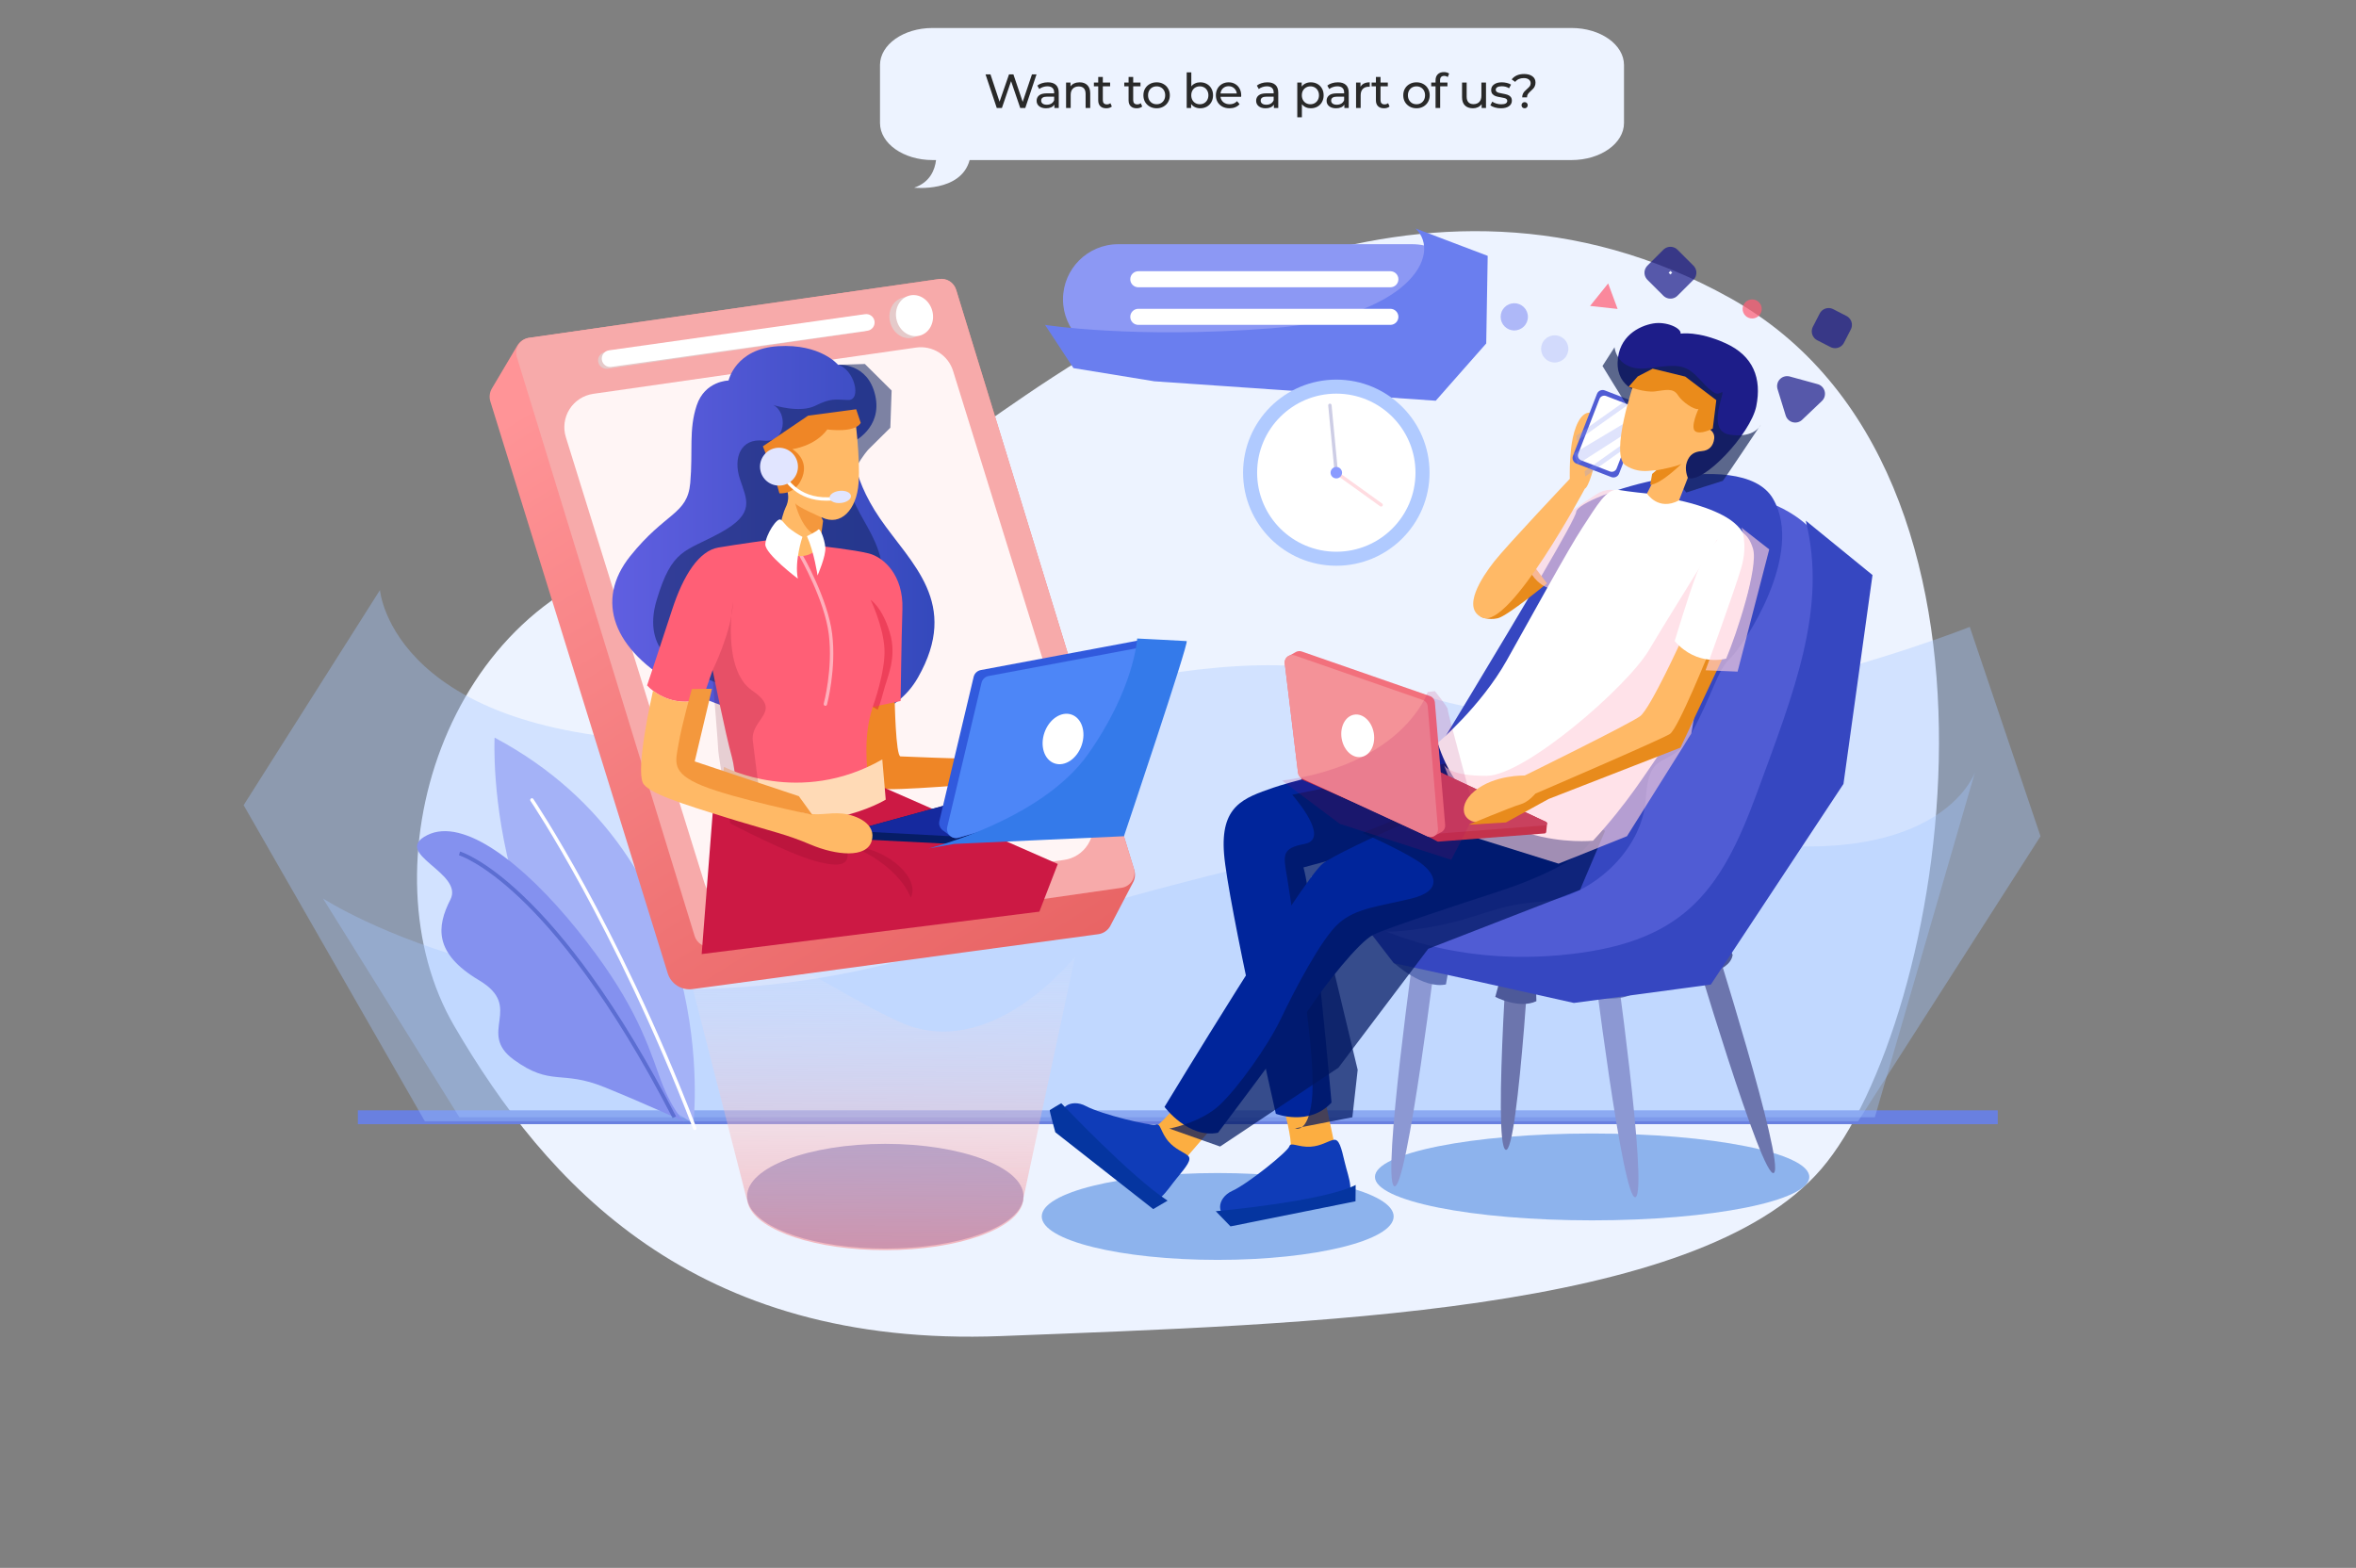 <svg width="589" height="392" viewBox="0 0 589 392" fill="none" xmlns="http://www.w3.org/2000/svg">
<rect x="0" y="0" width="589" height="392" fill="#808080" stroke="none"/>
<path d="M250.49 102.885C278.623 83.41 354.923 31.192 432.602 74.559C510.28 117.927 486.401 256.073 455.33 292.261C424.259 328.449 327.557 331.034 250.325 334.049C173.093 337.065 136.426 295.707 113.549 256.504C90.671 217.3 110.958 149.532 164.038 138.828C217.117 128.125 232.807 115.127 250.49 102.885Z" fill="#EDF3FF"/>
<path opacity="0.51" d="M304.426 315.002C328.721 315.002 348.416 310.141 348.416 304.144C348.416 298.148 328.721 293.286 304.426 293.286C280.131 293.286 260.436 298.148 260.436 304.144C260.436 310.141 280.131 315.002 304.426 315.002Z" fill="#3177DB"/>
<path opacity="0.51" d="M398.03 305.119C428.014 305.119 452.322 300.258 452.322 294.261C452.322 288.265 428.014 283.403 398.03 283.403C368.045 283.403 343.737 288.265 343.737 294.261C343.737 300.258 368.045 305.119 398.03 305.119Z" fill="#3177DB"/>
<path d="M499.437 277.611H89.463V281.067H499.437V277.611Z" fill="#6980E0"/>
<path opacity="0.37" d="M94.992 147.521C94.992 147.521 98.03 185.572 174.835 185.496C251.64 185.421 302.462 152.942 352.655 172.694C402.848 192.446 492.441 156.737 492.441 156.737L510.133 209.082L464.53 280.342H106.211L60.904 201.313L94.992 147.521Z" fill="#A4C5FF"/>
<path opacity="0.37" d="M80.751 224.646C80.751 224.646 141.161 263.91 229.202 239.095C317.242 214.28 368.397 198.272 426.542 209.079C484.687 219.887 493.742 193.071 493.742 193.071L468.712 279.341H114.843L80.751 224.646Z" fill="#A4C5FF"/>
<path d="M187.176 301.097L186.879 300.128C186.949 300.459 187.048 300.783 187.176 301.097Z" fill="#8C98D3"/>
<path d="M255.877 299.083L255.751 300.196C255.833 299.831 255.876 299.458 255.877 299.083Z" fill="#8C98D3"/>
<path d="M221.323 285.99C202.24 285.99 186.77 291.852 186.77 299.083C186.77 299.434 186.807 299.784 186.879 300.128L187.176 301.096C189.732 307.371 204.041 312.175 221.323 312.175C239.417 312.175 254.26 306.905 255.751 300.195L255.876 299.083C255.876 291.852 240.406 285.99 221.323 285.99Z" fill="#8C98D3"/>
<path opacity="0.62" d="M224.834 255.471C201.885 244.925 195.569 234.014 171.769 241.65L186.872 300.513V300.519C186.941 300.851 187.041 301.175 187.169 301.488C189.725 307.763 204.033 312.567 221.315 312.567C239.41 312.567 254.253 307.297 255.743 300.587C255.826 300.222 255.868 299.849 255.869 299.475L268.787 239.104C268.787 239.104 247.785 266.017 224.834 255.471Z" fill="url(#paint0_linear)"/>
<path d="M173.344 280.878C173.344 280.878 181.165 215.061 123.649 184.421C123.649 184.421 120.191 249.532 173.344 280.878Z" fill="#A4B2F7"/>
<path d="M173.701 282.548C173.614 282.548 173.529 282.522 173.458 282.472C173.386 282.423 173.332 282.354 173.301 282.273C163.203 256.014 152.679 235.107 145.629 222.191C137.988 208.196 132.666 200.311 132.614 200.233C132.556 200.139 132.536 200.025 132.56 199.917C132.583 199.809 132.647 199.713 132.739 199.651C132.831 199.589 132.944 199.565 133.053 199.584C133.163 199.602 133.261 199.663 133.327 199.752C133.38 199.831 138.717 207.741 146.375 221.768C153.441 234.709 163.986 255.657 174.102 281.966C174.142 282.073 174.138 282.191 174.091 282.295C174.044 282.399 173.958 282.48 173.851 282.52C173.803 282.538 173.752 282.547 173.701 282.548Z" fill="white"/>
<path d="M171.169 280.526C171.169 280.526 167.873 277.69 164.719 268.751C161.446 259.478 157.69 249.056 144.291 232.456C130.893 215.856 115.822 204.226 106.788 208.815C97.754 213.405 116.043 218.168 112.604 224.911C109.164 231.654 108.404 238.33 119.777 245.102C131.151 251.874 119.109 258.168 128.461 264.959C137.814 271.75 140.278 267.427 151.074 271.805C161.869 276.184 171.169 280.526 171.169 280.526Z" fill="#8491EF"/>
<g opacity="0.69">
<path opacity="0.69" d="M168.156 279.56C152.434 249.071 138.706 232.803 129.965 224.529C120.545 215.609 114.801 213.85 114.744 213.831L115.019 212.906C115.259 212.977 121.042 214.752 130.625 223.829C136.229 229.134 141.979 235.855 147.716 243.806C154.879 253.732 162.043 265.615 169.009 279.127L168.156 279.56Z" fill="#3147AF"/>
</g>
<path d="M234.623 69.788L132.242 84.467C131.641 84.553 131.066 84.773 130.561 85.11C130.057 85.447 129.634 85.893 129.324 86.415L122.976 97.12C122.689 97.606 122.506 98.146 122.439 98.706C122.372 99.266 122.423 99.834 122.589 100.373L166.925 243.331C167.323 244.628 168.172 245.74 169.318 246.466C170.465 247.192 171.834 247.486 173.179 247.293L274.597 233.567C275.199 233.48 275.773 233.261 276.278 232.924C276.783 232.587 277.205 232.141 277.515 231.619L283.178 220.781C283.466 220.296 283.649 219.756 283.715 219.196C283.782 218.636 283.731 218.068 283.566 217.529L239.082 72.613C238.799 71.689 238.194 70.896 237.376 70.378C236.558 69.86 235.582 69.651 234.623 69.788Z" fill="url(#paint1_linear)"/>
<path d="M280.369 221.976L177.826 236.676C176.931 236.804 176.02 236.609 175.257 236.125C174.494 235.641 173.929 234.901 173.664 234.038L129.225 89.308C129.065 88.786 129.02 88.235 129.093 87.694C129.166 87.152 129.356 86.633 129.649 86.172C129.943 85.711 130.332 85.318 130.792 85.022C131.251 84.725 131.769 84.531 132.311 84.453L234.852 69.753C235.748 69.625 236.659 69.82 237.423 70.304C238.186 70.788 238.751 71.529 239.016 72.392L283.454 217.12C283.614 217.643 283.66 218.193 283.587 218.735C283.514 219.276 283.324 219.796 283.031 220.257C282.738 220.718 282.348 221.111 281.889 221.408C281.429 221.705 280.911 221.899 280.369 221.976Z" fill="#F7AAAA"/>
<path d="M266.048 214.997L185.342 226.565C183.358 226.849 181.336 226.417 179.641 225.348C177.946 224.278 176.688 222.64 176.093 220.729L141.461 109.293C141.1 108.13 140.996 106.903 141.156 105.696C141.316 104.49 141.736 103.332 142.387 102.303C143.039 101.274 143.906 100.399 144.929 99.737C145.952 99.075 147.107 98.642 148.314 98.469L229.019 86.901C231.004 86.617 233.026 87.049 234.721 88.118C236.416 89.188 237.674 90.826 238.268 92.738L272.896 204.174C273.256 205.336 273.361 206.563 273.201 207.769C273.041 208.975 272.621 210.132 271.97 211.161C271.32 212.19 270.453 213.065 269.431 213.728C268.408 214.39 267.254 214.823 266.048 214.997Z" fill="#FFF5F5"/>
<path d="M228.23 84.432C230.698 83.824 232.144 81.084 231.458 78.312C230.773 75.539 228.217 73.785 225.749 74.393C223.281 75.001 221.836 77.741 222.521 80.513C223.207 83.285 225.763 85.04 228.23 84.432Z" fill="#E5CACA"/>
<path d="M229.869 83.932C232.337 83.324 233.782 80.584 233.097 77.811C232.411 75.039 229.855 73.284 227.388 73.892C224.92 74.5 223.474 77.24 224.16 80.013C224.845 82.785 227.401 84.539 229.869 83.932Z" fill="white"/>
<path d="M215.315 78.748L151.317 88.034C150.172 88.2 149.379 89.261 149.545 90.404L149.546 90.405C149.712 91.548 150.775 92.34 151.919 92.173L215.917 82.887C217.062 82.721 217.855 81.66 217.688 80.517L217.688 80.516C217.522 79.374 216.459 78.582 215.315 78.748Z" fill="#E5CACA"/>
<path d="M216.269 78.552L152.245 87.59C151.1 87.752 150.303 88.809 150.465 89.953L150.465 89.954C150.627 91.097 151.687 91.892 152.832 91.731L216.855 82.692C218.001 82.531 218.797 81.473 218.636 80.33L218.635 80.329C218.473 79.186 217.414 78.39 216.269 78.552Z" fill="white"/>
<path d="M209.513 91.215C209.513 91.215 216.938 90.607 218.808 98.853C220.679 107.099 213.212 110.529 213.212 110.529C213.212 110.529 212.244 118.297 219.993 129.626C227.742 140.955 240.15 150.71 229.477 169.423C218.805 188.136 185.748 180.515 169.455 171.515C153.161 162.515 148.689 150.127 157.539 139.061C166.389 127.994 171.855 128.726 172.562 120.751C173.269 112.777 172.137 107.49 174.178 101.35C176.219 95.21 182.141 95.137 182.141 95.137C182.141 95.137 183.857 87.21 194.51 86.555C205.162 85.901 209.513 91.215 209.513 91.215Z" fill="url(#paint2_linear)"/>
<path opacity="0.55" d="M170.835 167.003C170.835 167.003 160.263 163.126 164.146 150.095C168.029 137.063 171.267 138.033 180.113 133.186C188.959 128.339 186.694 125 184.969 119.722C183.243 114.444 185.184 109.502 190.884 110.173C196.584 110.844 196.974 103.137 193.342 101.269C193.342 101.269 199.869 103.387 203.815 101.449C207.762 99.51 208.589 99.906 212.041 100.013C215.493 100.12 213.624 92.331 209.506 91.218L216.218 91.002L222.907 97.643L222.584 106.941L217.082 112.397C217.082 112.397 210.932 119.172 213.186 124.636C215.441 130.1 218.743 133.682 220.208 139.81C221.673 145.937 229.632 168.051 210.932 173.508C192.233 178.964 170.835 167.003 170.835 167.003Z" fill="#132660"/>
<path d="M223.673 174.946C223.673 174.946 223.925 189.127 225.13 189.117C226.336 189.107 249.583 190.36 252.944 189.243C256.306 188.126 268.403 184.288 269.294 190.751C270.185 197.214 254.123 195.212 254.123 195.212C254.123 195.212 228.664 197.452 222.073 197.309C215.482 197.166 215.473 187.082 215.005 183.751C214.537 180.421 214.163 175.943 214.163 175.943C214.163 175.943 219.04 173.814 223.673 174.946Z" fill="#EF8626"/>
<path d="M217.906 210.304C216.61 214.616 209.014 213.871 202.576 211.138C196.678 208.636 193.44 208.014 184.416 205.279C184.373 202.325 184.246 199.499 184.055 197C190.7 199.737 197.943 202.403 200.059 203.017C204.338 204.257 207.13 203.017 210.658 203.419C214.186 203.821 219.201 205.993 217.906 210.304Z" fill="#F37375"/>
<path d="M245.668 217.918L185.34 226.565C184.505 226.686 183.656 226.68 182.823 226.547C182.854 226.399 182.886 226.252 182.918 226.104C184.119 220.568 184.519 212.552 184.41 205.279C193.434 208.014 196.672 208.636 202.569 211.139C209.008 213.871 216.603 214.616 217.9 210.304C219.196 205.992 214.178 203.825 210.652 203.419C207.125 203.013 204.331 204.257 200.052 203.017C197.937 202.404 190.694 199.737 184.049 197C183.787 193.618 183.411 190.858 182.963 189.262C181.377 183.597 178.156 167.542 178.156 167.542L175.673 174.73C175.097 174.915 174.512 175.066 173.919 175.184C168.884 176.17 165.169 174.154 163.249 172.694C162.715 172.3 162.22 171.856 161.77 171.368C161.77 171.368 165.136 161.38 168.007 152.506C170.878 143.632 174.825 137.715 179.586 136.897C184.347 136.079 192.948 134.912 192.948 134.912L204.973 136.515C204.973 136.515 213.465 137.431 217.204 138.375C220.943 139.318 225.868 143.82 225.603 152.267C225.339 160.714 225.154 175.269 225.154 175.269L218.187 176.739C215.836 184.026 216.648 191.027 217.18 196.465C217.712 201.903 221.735 204.225 237.704 213.467C240.361 215.011 243.046 216.501 245.668 217.918Z" fill="#FF5F76"/>
<path d="M221.182 197.005C219.563 198.063 178.566 198.243 178.566 198.243L175.42 238.541L259.844 227.932L264.447 216.013L221.182 197.005Z" fill="#CC1944"/>
<path d="M181.012 191.74C181.012 191.74 199.816 201.741 220.57 189.873L221.434 199.924C221.434 199.924 203.883 210.837 179.43 202.077L181.012 191.74Z" fill="#FFDAB6"/>
<path opacity="0.49" d="M217.657 149.987C217.657 149.987 220.786 156.449 221.109 162.157C221.432 167.865 218.185 176.732 218.185 176.732L219.419 177.444C219.419 177.444 220.048 176.14 220.929 172.687C221.81 169.235 224.359 164.377 222.417 158.034C220.475 151.69 217.657 149.987 217.657 149.987Z" fill="#DD223D"/>
<path opacity="0.16" d="M178.222 170.357L178.162 167.542C178.162 167.542 183.027 157.742 183.242 150.526C183.242 150.526 180.328 167.398 188.096 172.694C195.864 177.989 187.557 179.713 188.204 185.205C188.851 190.697 189.715 197 189.715 197C189.715 197 189.499 204.268 195.325 205.776C201.151 207.284 211.751 210.927 211.899 213.361C212.048 215.795 210.72 217.193 203.718 215.255C196.717 213.316 182.59 205.884 182.59 205.884C182.59 205.884 179.569 188.867 179.569 187.683C179.569 186.498 178.222 170.357 178.222 170.357Z" fill="#680019"/>
<g opacity="0.71">
<path opacity="0.71" d="M206.34 176.473C206.275 176.473 206.211 176.458 206.153 176.429C206.095 176.4 206.044 176.359 206.004 176.307C205.965 176.256 205.937 176.196 205.925 176.132C205.912 176.069 205.914 176.003 205.931 175.94C205.955 175.855 208.261 167.191 207.205 158.602C206.149 150.013 200.016 139.347 199.954 139.24C199.923 139.192 199.902 139.139 199.892 139.082C199.883 139.026 199.885 138.968 199.898 138.912C199.911 138.857 199.936 138.804 199.97 138.759C200.005 138.713 200.048 138.674 200.098 138.646C200.147 138.617 200.202 138.599 200.259 138.592C200.316 138.585 200.374 138.59 200.429 138.606C200.484 138.622 200.535 138.649 200.579 138.686C200.623 138.722 200.659 138.767 200.685 138.818C200.748 138.926 206.967 149.738 208.043 158.499C209.119 167.26 206.772 176.075 206.748 176.163C206.723 176.252 206.67 176.33 206.596 176.386C206.523 176.442 206.433 176.473 206.34 176.473Z" fill="white"/>
</g>
<path opacity="0.16" d="M212.946 211.592C212.946 211.592 224.021 215.685 227.694 224.407C227.694 224.407 229.421 221.787 226.004 217.803C222.587 213.818 216.678 211.592 212.946 211.592Z" fill="#680019"/>
<path d="M213.686 103.927C213.686 103.927 215.118 114.213 214.644 120.819C214.169 127.425 210.187 131.642 205.499 129.376C203.863 128.6 203.722 137.719 203.722 137.719C203.722 137.719 200.207 141.459 193.826 136.305C193.826 136.305 195.544 128.536 196.379 126.939C197.213 125.342 197.675 122.793 195.246 120.154C192.817 117.516 191.901 113.244 194.339 112.627C196.776 112.01 204.91 108.672 205.586 105.214C205.584 105.212 212.389 105.796 213.686 103.927Z" fill="#FFB966"/>
<path d="M194.85 123.337C194.85 123.337 198.897 123.863 200.6 119.269C202.303 114.674 198.083 112.303 198.083 112.303C198.083 112.303 203.717 111.609 206.833 107.373C206.833 107.373 213.715 108.354 215.178 105.722L214.045 102.323L202.023 103.926L190.718 111.591L193.575 118.856L194.85 123.337Z" fill="#EF8626"/>
<path d="M205.772 130.223L205.342 129.332C205.342 129.332 199.227 126.705 198.867 125.862C198.507 125.019 200.648 134.065 205.25 134.1L205.772 130.223Z" fill="#F4983D"/>
<path d="M206.602 125.187C199.242 125.187 196.049 120.363 194.968 118.135L194.925 118.046C194.872 117.969 194.845 117.876 194.851 117.783C194.856 117.689 194.892 117.6 194.953 117.529C195.015 117.459 195.098 117.41 195.19 117.392C195.282 117.373 195.377 117.386 195.461 117.428C195.597 117.496 195.641 117.586 195.729 117.767C196.834 120.045 200.314 125.234 208.733 124.211C208.844 124.198 208.956 124.229 209.044 124.298C209.132 124.367 209.189 124.468 209.203 124.579C209.216 124.69 209.185 124.801 209.116 124.89C209.047 124.978 208.946 125.035 208.835 125.048C208.094 125.14 207.348 125.186 206.602 125.187Z" fill="white"/>
<path d="M194.749 121.412C197.368 121.412 199.491 119.292 199.491 116.678C199.491 114.063 197.368 111.944 194.749 111.944C192.13 111.944 190.007 114.063 190.007 116.678C190.007 119.292 192.13 121.412 194.749 121.412Z" fill="#E1E5FF"/>
<path d="M210.219 125.759C211.694 125.613 212.822 124.814 212.738 123.976C212.655 123.138 211.392 122.577 209.917 122.724C208.442 122.87 207.315 123.668 207.398 124.506C207.482 125.345 208.745 125.906 210.219 125.759Z" fill="#E1E5FF"/>
<path d="M197.18 131.972C198.247 132.834 199.396 133.589 200.611 134.226C200.611 134.226 198.561 140.257 199.461 144.673C199.461 144.673 191.229 138.483 191.33 136.081C191.432 133.678 194.272 129.304 195.19 129.934C195.751 130.319 196.459 131.367 197.18 131.972Z" fill="white"/>
<path d="M201.734 134.059C201.734 134.059 204.11 132.928 204.548 132.407C204.986 131.885 206.137 134.668 206.334 136.844C206.53 139.021 204.387 143.88 204.387 143.88C204.387 143.88 203.56 138.113 201.734 134.059Z" fill="white"/>
<path d="M277.96 197.168L254.234 196.435L212.942 207.759L212.949 209.743L237.831 211.004L278.577 198.949L277.96 197.168Z" fill="#061D66"/>
<path d="M212.942 207.759L237.638 209.078L277.96 197.168L254.234 196.435L212.942 207.759Z" fill="#15299E"/>
<path d="M234.845 205.281L243.413 169.231C243.514 168.806 243.737 168.42 244.053 168.119C244.369 167.818 244.766 167.615 245.195 167.533L285.331 160.005C285.629 159.948 285.936 159.952 286.232 160.017C286.528 160.081 286.808 160.206 287.054 160.382C287.117 160.426 287.177 160.473 287.234 160.524L288.688 161.667C288.992 161.813 289.26 162.023 289.473 162.284C289.702 162.563 289.86 162.892 289.933 163.244C290.007 163.597 289.994 163.962 289.896 164.308L281.028 196.29C280.925 196.661 280.729 196.999 280.459 197.272C280.188 197.546 279.853 197.746 279.483 197.854L239.646 209.452C239.341 209.543 239.02 209.568 238.704 209.525C238.388 209.481 238.086 209.371 237.816 209.201C237.698 209.128 237.588 209.044 237.485 208.95L235.989 207.803C235.77 207.68 235.569 207.526 235.394 207.347C235.136 207.076 234.952 206.744 234.856 206.384C234.76 206.023 234.756 205.644 234.845 205.281Z" fill="#315ADD"/>
<path d="M289.892 164.307L281.025 196.289C280.922 196.659 280.725 196.997 280.455 197.271C280.185 197.545 279.849 197.745 279.479 197.853L239.642 209.451C239.263 209.56 238.861 209.568 238.478 209.475C238.094 209.381 237.741 209.189 237.455 208.917C237.169 208.646 236.958 208.304 236.845 207.926C236.732 207.549 236.72 207.148 236.809 206.764L245.378 170.714C245.479 170.289 245.701 169.903 246.017 169.602C246.334 169.301 246.73 169.097 247.16 169.016L287.297 161.488C287.674 161.419 288.062 161.446 288.426 161.567C288.789 161.689 289.116 161.9 289.375 162.182C289.634 162.463 289.818 162.806 289.908 163.178C289.999 163.55 289.993 163.938 289.892 164.307Z" fill="#4D86F7"/>
<path d="M232.15 212.131C232.15 212.131 260.342 205.095 271.996 188.58C283.65 172.064 284.295 159.645 284.295 159.645C284.295 159.645 295.946 160.219 296.665 160.29C297.383 160.362 280.985 209.078 280.985 209.078L238.551 211.004L232.15 212.131Z" fill="#347AEA"/>
<path d="M270.393 186.384C271.574 183.016 270.455 179.561 267.895 178.666C265.334 177.772 262.301 179.776 261.121 183.144C259.94 186.512 261.059 189.967 263.619 190.862C266.18 191.757 269.213 189.752 270.393 186.384Z" fill="white"/>
<path d="M217.906 210.304C216.61 214.616 209.014 213.871 202.576 211.138C196.678 208.636 193.44 208.014 184.416 205.279C183.589 205.027 182.711 204.758 181.783 204.471C170.863 201.078 161.809 198.256 160.69 195.676C159.015 191.821 162.716 175.071 163.255 172.684C165.175 174.143 168.891 176.16 173.925 175.174L174.583 175.029C174.583 175.029 170.785 188.587 171.643 190.734C172.057 191.777 177.791 194.419 184.055 197C190.7 199.737 197.943 202.403 200.059 203.017C204.338 204.257 207.13 203.017 210.658 203.419C214.186 203.821 219.201 205.993 217.906 210.304Z" fill="#FFB966"/>
<path d="M172.957 172.282C172.957 172.282 170.367 181.558 169.648 185.966C168.93 190.375 167.563 193.159 175.546 196.435C183.529 199.71 203.077 203.722 203.077 203.722L199.713 199.066L173.68 190.375L177.995 172.21L172.957 172.282Z" fill="#F4983D"/>
<path d="M353.978 233.975C353.978 233.975 345.365 294.739 348.538 296.571C351.711 298.402 359.418 234.92 359.418 234.92L353.978 233.975Z" fill="#8C98D3"/>
<path d="M348.579 240.821C348.579 240.821 355.649 247.355 361.487 246.13L363.296 235.701L351.127 235.538L348.579 240.821Z" fill="#5E71B7"/>
<path d="M403.469 236.708C403.469 236.708 412.082 297.471 408.909 299.303C405.737 301.135 398.029 237.653 398.029 237.653L403.469 236.708Z" fill="#8C98D3"/>
<path d="M398.029 249.331C398.029 249.331 405.396 250.645 408.601 248.182L405.641 240.821L394.622 242.846L398.029 249.331Z" fill="#5E71B7"/>
<path d="M427.749 232.408C427.749 232.408 446.316 290.912 443.491 293.242C440.665 295.573 422.541 234.24 422.541 234.24L427.749 232.408Z" fill="#6C75AD"/>
<path d="M422.541 244.324C422.541 244.324 432.483 243.504 433.162 238.743L429.98 231.848L423.155 235.954L422.541 244.324Z" fill="#4D5999"/>
<path d="M377.69 224.646C377.69 224.646 373.105 285.845 376.392 287.467C379.68 289.089 383.18 225.234 383.18 225.234L377.69 224.646Z" fill="#6C75AD"/>
<path d="M373.821 249.249C373.821 249.249 379.823 252.369 384.099 250.316L383.847 242.024L375.541 242.927L373.821 249.249Z" fill="#4D5999"/>
<path d="M402.573 134.371C402.709 134.006 414.763 119.938 435.586 123.817C456.408 127.695 462.77 144.171 460.399 158.281C458.028 172.392 444.366 225.612 425.249 236.822C406.132 248.032 350.441 252.709 341.025 224.195C333.267 200.7 355.221 193.36 373.621 189.042C386.751 185.959 393.258 159.142 402.573 134.371Z" fill="#505CD4"/>
<path d="M339.891 229.687C339.891 229.687 358.986 241.534 389.729 238.841C420.472 236.149 429.97 223.547 439.248 198.238C448.526 172.929 456.905 152.183 451.439 130.173L468.125 143.776L460.868 196L427.709 246.165L393.477 250.761L370.157 245.557L348.454 240.821L339.891 229.687Z" fill="#3647C1"/>
<path d="M336.67 229.383C336.67 229.383 337.659 234.593 353.628 232.408C369.596 230.223 372.305 226.347 384.759 225.485C397.214 224.624 410.586 213.019 411.454 199.637C412.323 186.255 417.508 193.189 422.825 183.417C428.142 173.645 429.255 167.674 432.581 164.557C435.908 161.44 451.3 138.463 443.245 124.677C435.19 110.892 394.481 123.959 394.05 127.979C393.618 132 341.257 216.731 341.833 216.731C342.408 216.731 336.673 229.388 336.673 229.388" fill="#3647C1"/>
<path d="M320.938 277.05C320.938 277.05 323.097 284.986 322.635 286.867L327.299 289.026L333.7 286.44L331.315 275.214L320.938 277.05Z" fill="#FCAE41"/>
<path d="M327.658 286.703C330.277 286.537 332.01 285.269 333.392 284.99C334.773 284.711 335.302 286.827 336.201 290.659C337.099 294.491 339.231 299.061 335.332 300.097C331.433 301.134 312.769 305.382 308.294 304.828C303.818 304.274 304.109 299.541 308.078 297.742C312.048 295.942 321.973 287.88 322.318 286.646C322.662 285.412 324.558 286.899 327.658 286.703Z" fill="#0F3CB8"/>
<path d="M303.947 302.834C303.947 302.834 330.828 300.428 338.917 296.268L338.876 300.354L307.624 306.627L303.947 302.834Z" fill="#0535A0"/>
<path d="M360.929 185.959C360.929 185.959 325.759 194.36 318.314 196.945C310.87 199.529 305.044 201.468 306.016 213.529C306.987 225.591 318.961 278.474 318.961 278.474C318.961 278.474 327.268 281.705 332.878 275.674C332.878 275.674 328.671 226.993 325.865 216.874L376.141 203.224L360.929 185.959Z" fill="#00259B"/>
<path opacity="0.72" d="M323.78 282.119C323.78 282.119 326.945 283.583 327.952 275.209C328.959 266.835 325.794 246.374 325.794 246.374C325.794 246.374 322.701 224.835 321.766 219.306C320.831 213.778 320.328 212.098 326.154 210.999C331.98 209.9 325.507 201.576 323.061 198.699L363.266 190.513C363.266 190.513 374.853 196.457 375.209 196.43C375.566 196.402 372.472 205.377 372.472 205.377L327.851 219.244L339.42 267.49L338.091 279.34L323.78 282.119Z" fill="#001760"/>
<path d="M295.781 274.245C295.781 274.245 290.758 280.766 288.985 281.533L290.088 286.546L296.024 290.064L303.531 281.372L295.781 274.245Z" fill="#FCAE41"/>
<path d="M292.152 285.429C293.869 287.41 295.927 288.019 296.988 288.947C298.049 289.874 296.68 291.576 294.169 294.611C291.658 297.645 289.305 302.104 286.114 299.636C282.924 297.169 268.243 284.907 265.978 281.015C263.712 277.123 267.66 274.49 271.498 276.555C275.335 278.619 287.771 281.626 288.964 281.152C290.157 280.678 290.119 283.084 292.152 285.429Z" fill="#0F3CB8"/>
<path d="M265.314 275.831C265.314 275.831 282.867 294.374 291.896 300.195L288.3 302.304L263.83 283.096C263.83 283.096 262.32 277.672 262.446 277.549C262.572 277.425 265.314 275.831 265.314 275.831Z" fill="#0535A0"/>
<path d="M368.577 198.238C368.577 198.238 335.792 212.023 330.721 215.9C325.65 219.778 291.127 276.752 291.127 276.752C291.127 276.752 297.061 284.723 304.504 283.214C304.504 283.214 323.168 258.442 327.158 252.412C331.148 246.381 339.721 235.443 343.412 233.671C347.103 231.899 365.673 225.81 374.624 222.901C383.575 219.992 396.489 214.483 398.023 209.402L368.577 198.238Z" fill="#00259B"/>
<path opacity="0.72" d="M292.301 282.158C292.446 282.209 300.214 280.629 304.816 276.369C309.419 272.108 316.995 261.483 320.208 254.733C323.421 247.984 330.326 234.631 334.737 230.799C339.148 226.967 344.902 226.619 352.909 224.642C360.916 222.666 359.047 218.164 354.156 215.101C349.266 212.038 340.646 208.256 340.646 208.256L358.987 200.718L383.183 200.395L401.278 207.719L395.02 222.474L357.05 237.225L334.61 266.951L305.024 286.661L292.301 282.158Z" fill="#001760"/>
<path d="M370.88 152.851L370.154 154.172C370.154 154.172 371.961 155.158 374.433 154.581C376.905 154.004 386.746 145.86 386.746 145.86L382.537 140.282L370.88 152.851Z" fill="#E88B1C"/>
<path opacity="0.63" d="M404.401 122.845C404.401 122.845 402.68 121.84 399.983 123.097C397.286 124.353 380.815 136.524 380.815 136.524C380.815 136.524 380.767 144.829 387.528 147.222L404.401 122.845Z" fill="#FFD2DD"/>
<path d="M419.258 124.677L419.762 125.108C419.762 125.108 427.922 126.72 432.599 129.991C442.724 137.067 435.549 152.517 433.679 157.041C431.809 161.566 424.24 175.234 415.755 187.195C411.429 193.285 406.994 200.718 398.261 210.196C398.261 210.196 368.268 213.428 359.422 185.748C359.422 185.748 370.175 176.665 376.648 165.176C383.121 153.688 392.04 137.318 395.636 131.86C399.231 126.402 401.641 121.989 404.625 122.491C407.609 122.994 411.746 123.388 411.746 123.388L419.258 124.677Z" fill="white"/>
<path opacity="0.63" d="M429.322 134.844C429.322 134.844 417.755 153.261 412.252 162.523C406.75 171.785 381.249 193.864 371.742 193.972C362.235 194.08 361.007 191.282 361.007 191.282L367.696 209.067L389.646 215.932L406.75 209.067L422.825 183.418L430.017 142.061L429.322 134.844Z" fill="#FFD2DD"/>
<path d="M386.564 207.936L386.756 205.988C386.777 205.89 386.763 205.787 386.717 205.697C386.672 205.607 386.597 205.535 386.505 205.493L352.722 189.592C352.648 189.558 352.566 189.544 352.485 189.552L325.992 192.088C325.932 192.093 325.874 192.11 325.82 192.138C325.766 192.166 325.719 192.205 325.681 192.252C325.643 192.299 325.615 192.353 325.598 192.411C325.581 192.469 325.576 192.53 325.583 192.59L325.404 194.437C325.368 194.544 325.374 194.66 325.421 194.763C325.468 194.865 325.551 194.946 325.655 194.99L352.077 206.51L352.114 206.527L359.341 210.377C359.418 210.419 359.506 210.437 359.593 210.43L386.141 208.384C386.255 208.377 386.362 208.326 386.44 208.242C386.518 208.159 386.562 208.049 386.561 207.935L386.564 207.936Z" fill="#C4334C"/>
<path d="M352.316 204.498L359.544 208.349C359.621 208.39 359.709 208.408 359.796 208.401L386.344 206.355C386.444 206.347 386.538 206.307 386.613 206.239C386.687 206.172 386.737 206.082 386.755 205.984C386.773 205.885 386.758 205.784 386.713 205.694C386.667 205.605 386.593 205.534 386.502 205.491L356.667 191.574C356.593 191.539 356.512 191.524 356.431 191.532L329.938 194.068C329.838 194.078 329.743 194.121 329.67 194.19C329.596 194.259 329.548 194.351 329.533 194.451C329.517 194.551 329.535 194.653 329.584 194.741C329.634 194.829 329.711 194.899 329.803 194.938L352.282 204.487L352.316 204.498Z" fill="#C9415E"/>
<path d="M361.292 206.276L358.722 175.637C358.692 175.277 358.558 174.932 358.335 174.646C358.113 174.36 357.812 174.144 357.47 174.025L325.468 162.897C325.23 162.813 324.978 162.779 324.727 162.795C324.476 162.812 324.231 162.879 324.006 162.993C323.95 163.022 323.894 163.053 323.842 163.087L322.508 163.841C322.24 163.923 321.994 164.063 321.786 164.251C321.564 164.451 321.394 164.702 321.29 164.982C321.186 165.262 321.151 165.563 321.189 165.86L324.507 193.196C324.547 193.512 324.666 193.814 324.854 194.072C325.042 194.33 325.293 194.536 325.582 194.671L356.836 209.101C357.075 209.213 357.336 209.273 357.6 209.276C357.864 209.279 358.127 209.226 358.368 209.119C358.475 209.073 358.576 209.017 358.672 208.952L360.041 208.198C360.236 208.125 360.42 208.023 360.586 207.897C360.83 207.707 361.022 207.459 361.145 207.176C361.268 206.893 361.319 206.584 361.292 206.276Z" fill="#F2707C"/>
<path d="M321.189 165.865L324.507 193.201C324.547 193.517 324.666 193.819 324.854 194.077C325.042 194.335 325.293 194.541 325.582 194.676L356.836 209.106C357.134 209.243 357.462 209.301 357.789 209.272C358.116 209.243 358.43 209.129 358.699 208.941C358.968 208.753 359.183 208.498 359.322 208.201C359.461 207.905 359.52 207.577 359.493 207.25L356.924 176.611C356.893 176.25 356.759 175.906 356.537 175.62C356.315 175.334 356.014 175.118 355.672 174.999L323.668 163.871C323.367 163.767 323.045 163.74 322.731 163.795C322.417 163.849 322.122 163.982 321.874 164.182C321.626 164.381 321.433 164.64 321.313 164.935C321.193 165.229 321.15 165.549 321.189 165.865Z" fill="#F49298"/>
<path opacity="0.15" d="M356.924 173.029C356.924 173.029 351.053 190.996 320.512 195.172L334.957 205.988L362.804 214.972L368.807 203.425C368.807 203.425 361.772 177.756 361.922 177.337C362.072 176.919 358.714 172.805 358.714 172.805L356.924 173.029Z" fill="#B20D60"/>
<path d="M340.305 189.259C342.525 188.893 343.934 186.228 343.451 183.307C342.968 180.385 340.777 178.314 338.556 178.68C336.335 179.045 334.927 181.71 335.41 184.631C335.892 187.553 338.084 189.624 340.305 189.259Z" fill="white"/>
<path d="M420.48 159.807C420.48 159.807 412.593 177.135 410.051 179.05C407.508 180.965 381.162 193.904 381.162 193.904C381.162 193.904 373.633 193.666 368.647 197.782C363.661 201.898 366.058 206.972 372.004 205.297C377.949 203.623 383.319 201.277 384.23 199.17C384.23 199.17 398.351 193.936 404.493 191.447C410.635 188.958 417.104 186.948 418.254 185.368C419.404 183.789 430.045 163.062 430.045 163.062L420.48 159.807Z" fill="#FFB966"/>
<path d="M427.41 162.645C427.41 162.645 419.588 182.134 417.484 183.501C415.38 184.868 383.842 198.429 383.842 198.429C383.842 198.429 382.128 200.565 380.074 201.12C378.02 201.675 367.174 206.197 367.174 206.197L376.487 205.627L387.149 199.766L420.117 186.928L431.57 162.625L427.416 162.646" fill="#E88B1C"/>
<path d="M424.137 143.559C426.15 138.391 430.013 133.438 432.18 132.879C434.347 132.32 436.891 132.664 438.258 137.211C439.624 141.758 434.206 158.417 431.545 164.664C431.545 164.664 424.353 166.817 418.671 160.284C418.671 160.289 422.195 148.549 424.137 143.559Z" fill="white"/>
<path opacity="0.63" d="M435.357 131.923C435.357 131.923 437.035 136.039 435.357 141.831C433.678 147.623 426.391 167.588 426.391 167.588L434.398 167.923L442.309 137.355L435.357 131.923Z" fill="#FFD2DD"/>
<path d="M397.472 103.151C399.017 103.175 400.996 104.973 399.76 111.147C398.524 117.321 397.108 121.806 396.213 122.178C396.213 122.178 377.444 157.339 370.627 154.438C365.215 152.136 370.561 144.188 373.558 140.379C376.737 136.338 392.448 119.723 392.448 119.723C392.448 119.723 392.309 114.99 392.931 110.929C393.553 106.867 395.083 103.111 397.472 103.151Z" fill="#FFB966"/>
<path d="M399.244 98.475L393.243 113.962C392.942 114.739 393.329 115.613 394.107 115.913L402.816 119.277C403.594 119.577 404.469 119.191 404.771 118.414L410.772 102.928C411.073 102.15 410.686 101.276 409.908 100.976L401.199 97.612C400.421 97.312 399.546 97.698 399.244 98.475Z" fill="#505CD4"/>
<path d="M399.862 99.752L394.56 113.432C394.303 114.096 394.634 114.844 395.299 115.101L402.481 117.874C403.146 118.131 403.895 117.801 404.152 117.136L409.454 103.457C409.711 102.792 409.38 102.045 408.714 101.788L401.533 99.014C400.868 98.757 400.119 99.088 399.862 99.752Z" fill="white"/>
<path opacity="0.27" d="M406.405 100.19L394.027 108.952L394.19 110.291L407.385 100.917L406.405 100.19Z" fill="#8C98F4"/>
<path opacity="0.27" d="M408.53 109.04L396.15 117.802L396.314 119.142L409.51 109.767L408.53 109.04Z" fill="#8C98F4"/>
<path opacity="0.27" d="M393.475 113.361L412.416 102.037L412.615 104.405L394.446 116.043L393.475 113.361Z" fill="#8C98F4"/>
<path d="M410.52 98.251C410.52 98.251 404.191 97.103 404.406 90.568C404.622 84.034 409.809 81.478 413.277 80.875C416.585 80.301 420.374 82.025 420.157 83.424C420.157 83.424 424.473 82.671 431.414 85.83C438.354 88.99 440.464 94.614 439.073 101.554C437.682 108.495 425.696 121.154 421.957 119.457L420.229 119.005L420.444 114.482L422.171 110.102L420.732 103.496L410.52 98.251Z" fill="#1D1D89"/>
<path opacity="0.66" d="M403.639 86.818C403.639 86.818 404.166 93.089 412.174 92.035C420.182 90.981 421.524 91.174 425.121 95.05C428.718 98.926 429.244 98.694 430.443 98.065C431.643 97.437 426.223 107.782 432.505 108.692C438.786 109.602 440.182 106.203 440.182 106.203C440.182 106.203 430.831 120.228 430.687 120.228C430.544 120.228 421.577 123.142 421.577 123.142L417.208 117.593L421.62 103.71C421.62 103.71 406.707 101.015 406.511 100.935C406.314 100.855 400.622 91.504 400.622 91.504L403.639 86.818Z" fill="#101F51"/>
<path d="M408.626 95.334C408.626 95.334 402.297 113.739 406.42 116.372C410.543 119.006 414.231 116.939 414.231 117.801C414.231 118.663 411.743 123.38 411.743 123.38C411.743 123.38 414.535 127.879 419.762 125.103L421.956 119.449C421.956 119.449 421.044 117.391 421.716 115.524C422.389 113.657 423.538 112.94 425.408 112.795C427.278 112.651 428.321 111.539 428.554 109.654C428.787 107.77 426.72 106.334 424.922 107.248C424.922 107.248 425.516 103.641 426.864 101.541C426.864 101.541 424.023 101.504 422.316 99.387C420.608 97.27 420.283 95.707 418.162 94.828C416.042 93.948 415.198 95.456 414.062 95.688C412.851 95.953 408.626 95.334 408.626 95.334Z" fill="#FFB966"/>
<path d="M407.159 96.698C407.159 96.698 411.143 98.158 413.661 97.871C416.178 97.583 418.239 96.865 419.439 98.75C420.638 100.635 423.592 102.508 424.617 102.268C424.617 102.268 422.507 106.791 423.778 107.796C425.049 108.801 428.189 107.15 428.189 107.15L429.076 100.042L421.309 94.154L413.181 92.175L409.441 94.114L407.159 96.698Z" fill="#EA8B1B"/>
<path d="M413.038 118.49L414.062 117.6C414.062 117.6 419.152 116.703 420.374 115.967C420.374 115.967 415.182 121.118 412.557 121.198L413.038 118.49Z" fill="#EA8B1B"/>
<path d="M353.075 61.055H279.559C271.932 61.055 265.75 67.227 265.75 74.841V74.842C265.75 82.455 271.932 88.627 279.559 88.627H353.075C360.702 88.627 366.884 82.455 366.884 74.842V74.841C366.884 67.227 360.702 61.055 353.075 61.055Z" fill="#8C98F4"/>
<path d="M261.257 81.226C261.257 81.226 283.562 84.767 317.878 82.076C352.193 79.385 360.7 63.607 353.872 57.116L371.925 63.969L371.557 85.869L358.934 100.192L288.581 95.333L268.359 92.031L261.257 81.226Z" fill="#6A7EEF"/>
<path opacity="0.65" d="M378.568 82.619C380.451 82.619 381.977 81.096 381.977 79.217C381.977 77.338 380.451 75.814 378.568 75.814C376.686 75.814 375.16 77.338 375.16 79.217C375.16 81.096 376.686 82.619 378.568 82.619Z" fill="#8C98F4"/>
<path opacity="0.27" d="M388.679 90.634C390.562 90.634 392.088 89.11 392.088 87.231C392.088 85.352 390.562 83.829 388.679 83.829C386.797 83.829 385.271 85.352 385.271 87.231C385.271 89.11 386.797 90.634 388.679 90.634Z" fill="#8C98F4"/>
<path d="M347.588 77.209H284.58C283.469 77.209 282.568 78.108 282.568 79.218C282.568 80.328 283.469 81.227 284.58 81.227H347.588C348.699 81.227 349.6 80.328 349.6 79.218C349.6 78.108 348.699 77.209 347.588 77.209Z" fill="white"/>
<path d="M347.588 67.811H284.58C283.469 67.811 282.568 68.71 282.568 69.82C282.568 70.93 283.469 71.829 284.58 71.829H347.588C348.699 71.829 349.6 70.93 349.6 69.82C349.6 68.71 348.699 67.811 347.588 67.811Z" fill="white"/>
<path d="M334.077 141.451C346.95 141.451 357.386 131.033 357.386 118.182C357.386 105.331 346.95 94.913 334.077 94.913C321.205 94.913 310.769 105.331 310.769 118.182C310.769 131.033 321.205 141.451 334.077 141.451Z" fill="#B0CAFF"/>
<path d="M334.078 137.944C345.01 137.944 353.873 129.096 353.873 118.182C353.873 107.267 345.01 98.42 334.078 98.42C323.145 98.42 314.282 107.267 314.282 118.182C314.282 129.096 323.145 137.944 334.078 137.944Z" fill="white"/>
<g opacity="0.47">
<path opacity="0.47" d="M334.076 118.605C333.972 118.605 333.872 118.566 333.795 118.497C333.718 118.427 333.669 118.331 333.658 118.228L332.056 101.371C332.046 101.26 332.08 101.15 332.151 101.064C332.222 100.979 332.324 100.925 332.435 100.914C332.545 100.904 332.656 100.938 332.742 101.008C332.827 101.079 332.882 101.181 332.892 101.292L334.495 118.149C334.506 118.259 334.472 118.37 334.401 118.455C334.33 118.541 334.229 118.595 334.118 118.605H334.076Z" fill="#1D1D89"/>
</g>
<g opacity="0.47">
<path opacity="0.47" d="M345.286 126.664C345.199 126.663 345.113 126.636 345.042 126.585L333.832 118.522C333.786 118.491 333.746 118.45 333.715 118.403C333.685 118.356 333.664 118.303 333.654 118.248C333.644 118.193 333.646 118.136 333.658 118.082C333.67 118.027 333.694 117.975 333.727 117.93C333.759 117.884 333.801 117.846 333.849 117.816C333.897 117.787 333.95 117.768 334.006 117.76C334.062 117.751 334.118 117.754 334.173 117.768C334.227 117.782 334.278 117.807 334.323 117.841L345.533 125.904C345.603 125.957 345.654 126.03 345.68 126.114C345.706 126.198 345.705 126.287 345.677 126.37C345.65 126.454 345.597 126.526 345.525 126.577C345.454 126.629 345.369 126.657 345.281 126.657L345.286 126.664Z" fill="#FF5F76"/>
</g>
<path d="M334.077 119.614C334.87 119.614 335.512 118.973 335.512 118.182C335.512 117.391 334.87 116.749 334.077 116.749C333.285 116.749 332.643 117.391 332.643 118.182C332.643 118.973 333.285 119.614 334.077 119.614Z" fill="#8A9BFF"/>
<path opacity="0.72" d="M402.042 70.862L397.52 76.493L404.401 77.244L402.042 70.862Z" fill="#FF5F76"/>
<path opacity="0.72" d="M453.746 98.456L446.774 96.544L448.812 103.149L453.746 98.456Z" stroke="#1D1D89" stroke-width="5" stroke-linecap="round" stroke-linejoin="round"/>
<path opacity="0.72" d="M421.594 68.187L417.607 64.207L413.62 68.187L417.607 72.167L421.594 68.187Z" stroke="#1D1D89" stroke-width="5" stroke-linecap="round" stroke-linejoin="round"/>
<path opacity="0.72" d="M458.77 84.551L460.48 81.23L457.154 79.522L455.443 82.843L458.77 84.551Z" stroke="#1D1D89" stroke-width="5" stroke-linecap="round" stroke-linejoin="round"/>
<path opacity="0.72" d="M438.044 79.63C439.363 79.63 440.433 78.562 440.433 77.244C440.433 75.926 439.363 74.858 438.044 74.858C436.724 74.858 435.654 75.926 435.654 77.244C435.654 78.562 436.724 79.63 438.044 79.63Z" fill="#FF5F76"/>
<path fill-rule="evenodd" clip-rule="evenodd" d="M392.879 7H233.121C225.872 7 220 11.149 220 16.269V30.75C220 35.87 225.872 40.019 233.121 40.019H234.01C233.724 42.404 232.552 45.578 228.541 46.929C228.541 46.929 240.199 48.198 242.41 40.019H392.879C400.123 40.019 406 35.87 406 30.75V16.269C406 11.149 400.128 7 392.879 7Z" fill="#EDF3FF"/>
<path d="M259.128 18.6L256.32 27H255.06L252.768 20.292L250.476 27H249.192L246.384 18.6H247.62L249.888 25.428L252.252 18.6H253.356L255.672 25.464L257.988 18.6H259.128ZM261.963 20.58C262.843 20.58 263.515 20.796 263.979 21.228C264.451 21.66 264.687 22.304 264.687 23.16V27H263.595V26.16C263.403 26.456 263.127 26.684 262.767 26.844C262.415 26.996 261.995 27.072 261.507 27.072C260.795 27.072 260.223 26.9 259.791 26.556C259.367 26.212 259.155 25.76 259.155 25.2C259.155 24.64 259.359 24.192 259.767 23.856C260.175 23.512 260.823 23.34 261.711 23.34H263.535V23.112C263.535 22.616 263.391 22.236 263.103 21.972C262.815 21.708 262.391 21.576 261.831 21.576C261.455 21.576 261.087 21.64 260.727 21.768C260.367 21.888 260.063 22.052 259.815 22.26L259.335 21.396C259.663 21.132 260.055 20.932 260.511 20.796C260.967 20.652 261.451 20.58 261.963 20.58ZM261.699 26.184C262.139 26.184 262.519 26.088 262.839 25.896C263.159 25.696 263.391 25.416 263.535 25.056V24.168H261.759C260.783 24.168 260.295 24.496 260.295 25.152C260.295 25.472 260.419 25.724 260.667 25.908C260.915 26.092 261.259 26.184 261.699 26.184ZM269.915 20.58C270.723 20.58 271.363 20.816 271.835 21.288C272.315 21.752 272.555 22.436 272.555 23.34V27H271.403V23.472C271.403 22.856 271.255 22.392 270.959 22.08C270.663 21.768 270.239 21.612 269.687 21.612C269.063 21.612 268.571 21.796 268.211 22.164C267.851 22.524 267.671 23.044 267.671 23.724V27H266.519V20.64H267.623V21.6C267.855 21.272 268.167 21.02 268.559 20.844C268.959 20.668 269.411 20.58 269.915 20.58ZM277.963 26.628C277.795 26.772 277.587 26.884 277.339 26.964C277.091 27.036 276.835 27.072 276.571 27.072C275.931 27.072 275.435 26.9 275.083 26.556C274.731 26.212 274.555 25.72 274.555 25.08V21.588H273.475V20.64H274.555V19.248H275.707V20.64H277.531V21.588H275.707V25.032C275.707 25.376 275.791 25.64 275.959 25.824C276.135 26.008 276.383 26.1 276.703 26.1C277.055 26.1 277.355 26 277.603 25.8L277.963 26.628ZM285.555 26.628C285.387 26.772 285.179 26.884 284.931 26.964C284.683 27.036 284.427 27.072 284.163 27.072C283.523 27.072 283.027 26.9 282.675 26.556C282.323 26.212 282.147 25.72 282.147 25.08V21.588H281.067V20.64H282.147V19.248H283.299V20.64H285.123V21.588H283.299V25.032C283.299 25.376 283.383 25.64 283.551 25.824C283.727 26.008 283.975 26.1 284.295 26.1C284.647 26.1 284.947 26 285.195 25.8L285.555 26.628ZM289.161 27.072C288.529 27.072 287.961 26.932 287.457 26.652C286.953 26.372 286.557 25.988 286.269 25.5C285.989 25.004 285.849 24.444 285.849 23.82C285.849 23.196 285.989 22.64 286.269 22.152C286.557 21.656 286.953 21.272 287.457 21C287.961 20.72 288.529 20.58 289.161 20.58C289.793 20.58 290.357 20.72 290.853 21C291.357 21.272 291.749 21.656 292.029 22.152C292.317 22.64 292.461 23.196 292.461 23.82C292.461 24.444 292.317 25.004 292.029 25.5C291.749 25.988 291.357 26.372 290.853 26.652C290.357 26.932 289.793 27.072 289.161 27.072ZM289.161 26.064C289.569 26.064 289.933 25.972 290.253 25.788C290.581 25.596 290.837 25.332 291.021 24.996C291.205 24.652 291.297 24.26 291.297 23.82C291.297 23.38 291.205 22.992 291.021 22.656C290.837 22.312 290.581 22.048 290.253 21.864C289.933 21.68 289.569 21.588 289.161 21.588C288.753 21.588 288.385 21.68 288.057 21.864C287.737 22.048 287.481 22.312 287.289 22.656C287.105 22.992 287.013 23.38 287.013 23.82C287.013 24.26 287.105 24.652 287.289 24.996C287.481 25.332 287.737 25.596 288.057 25.788C288.385 25.972 288.753 26.064 289.161 26.064ZM300.048 20.58C300.664 20.58 301.216 20.716 301.704 20.988C302.192 21.26 302.572 21.64 302.844 22.128C303.124 22.616 303.264 23.18 303.264 23.82C303.264 24.46 303.124 25.028 302.844 25.524C302.572 26.012 302.192 26.392 301.704 26.664C301.216 26.936 300.664 27.072 300.048 27.072C299.576 27.072 299.144 26.98 298.752 26.796C298.36 26.612 298.036 26.344 297.78 25.992V27H296.676V18.096H297.828V21.6C298.084 21.264 298.404 21.012 298.788 20.844C299.172 20.668 299.592 20.58 300.048 20.58ZM299.952 26.064C300.36 26.064 300.724 25.972 301.044 25.788C301.372 25.596 301.628 25.332 301.812 24.996C302.004 24.652 302.1 24.26 302.1 23.82C302.1 23.38 302.004 22.992 301.812 22.656C301.628 22.312 301.372 22.048 301.044 21.864C300.724 21.68 300.36 21.588 299.952 21.588C299.552 21.588 299.188 21.68 298.86 21.864C298.532 22.048 298.276 22.312 298.092 22.656C297.908 22.992 297.816 23.38 297.816 23.82C297.816 24.26 297.908 24.652 298.092 24.996C298.276 25.332 298.532 25.596 298.86 25.788C299.188 25.972 299.552 26.064 299.952 26.064ZM310.304 23.856C310.304 23.944 310.296 24.06 310.28 24.204H305.12C305.192 24.764 305.436 25.216 305.852 25.56C306.276 25.896 306.8 26.064 307.424 26.064C308.184 26.064 308.796 25.808 309.26 25.296L309.896 26.04C309.608 26.376 309.248 26.632 308.816 26.808C308.392 26.984 307.916 27.072 307.388 27.072C306.716 27.072 306.12 26.936 305.6 26.664C305.08 26.384 304.676 25.996 304.388 25.5C304.108 25.004 303.968 24.444 303.968 23.82C303.968 23.204 304.104 22.648 304.376 22.152C304.656 21.656 305.036 21.272 305.516 21C306.004 20.72 306.552 20.58 307.16 20.58C307.768 20.58 308.308 20.72 308.78 21C309.26 21.272 309.632 21.656 309.896 22.152C310.168 22.648 310.304 23.216 310.304 23.856ZM307.16 21.552C306.608 21.552 306.144 21.72 305.768 22.056C305.4 22.392 305.184 22.832 305.12 23.376H309.2C309.136 22.84 308.916 22.404 308.54 22.068C308.172 21.724 307.712 21.552 307.16 21.552ZM316.842 20.58C317.722 20.58 318.394 20.796 318.858 21.228C319.33 21.66 319.566 22.304 319.566 23.16V27H318.474V26.16C318.282 26.456 318.006 26.684 317.646 26.844C317.294 26.996 316.874 27.072 316.386 27.072C315.674 27.072 315.102 26.9 314.67 26.556C314.246 26.212 314.034 25.76 314.034 25.2C314.034 24.64 314.238 24.192 314.646 23.856C315.054 23.512 315.702 23.34 316.59 23.34H318.414V23.112C318.414 22.616 318.27 22.236 317.982 21.972C317.694 21.708 317.27 21.576 316.71 21.576C316.334 21.576 315.966 21.64 315.606 21.768C315.246 21.888 314.942 22.052 314.694 22.26L314.214 21.396C314.542 21.132 314.934 20.932 315.39 20.796C315.846 20.652 316.33 20.58 316.842 20.58ZM316.578 26.184C317.018 26.184 317.398 26.088 317.718 25.896C318.038 25.696 318.27 25.416 318.414 25.056V24.168H316.638C315.662 24.168 315.174 24.496 315.174 25.152C315.174 25.472 315.298 25.724 315.546 25.908C315.794 26.092 316.138 26.184 316.578 26.184ZM327.693 20.58C328.309 20.58 328.861 20.716 329.349 20.988C329.837 21.26 330.217 21.64 330.489 22.128C330.769 22.616 330.909 23.18 330.909 23.82C330.909 24.46 330.769 25.028 330.489 25.524C330.217 26.012 329.837 26.392 329.349 26.664C328.861 26.936 328.309 27.072 327.693 27.072C327.237 27.072 326.817 26.984 326.433 26.808C326.057 26.632 325.737 26.376 325.473 26.04V29.328H324.321V20.64H325.425V21.648C325.681 21.296 326.005 21.032 326.397 20.856C326.789 20.672 327.221 20.58 327.693 20.58ZM327.597 26.064C328.005 26.064 328.369 25.972 328.689 25.788C329.017 25.596 329.273 25.332 329.457 24.996C329.649 24.652 329.745 24.26 329.745 23.82C329.745 23.38 329.649 22.992 329.457 22.656C329.273 22.312 329.017 22.048 328.689 21.864C328.369 21.68 328.005 21.588 327.597 21.588C327.197 21.588 326.833 21.684 326.505 21.876C326.185 22.06 325.929 22.32 325.737 22.656C325.553 22.992 325.461 23.38 325.461 23.82C325.461 24.26 325.553 24.652 325.737 24.996C325.921 25.332 326.177 25.596 326.505 25.788C326.833 25.972 327.197 26.064 327.597 26.064ZM334.458 20.58C335.338 20.58 336.01 20.796 336.474 21.228C336.946 21.66 337.182 22.304 337.182 23.16V27H336.09V26.16C335.898 26.456 335.622 26.684 335.262 26.844C334.91 26.996 334.49 27.072 334.002 27.072C333.29 27.072 332.718 26.9 332.286 26.556C331.862 26.212 331.65 25.76 331.65 25.2C331.65 24.64 331.854 24.192 332.262 23.856C332.67 23.512 333.318 23.34 334.206 23.34H336.03V23.112C336.03 22.616 335.886 22.236 335.598 21.972C335.31 21.708 334.886 21.576 334.326 21.576C333.95 21.576 333.582 21.64 333.222 21.768C332.862 21.888 332.558 22.052 332.31 22.26L331.83 21.396C332.158 21.132 332.55 20.932 333.006 20.796C333.462 20.652 333.946 20.58 334.458 20.58ZM334.194 26.184C334.634 26.184 335.014 26.088 335.334 25.896C335.654 25.696 335.886 25.416 336.03 25.056V24.168H334.254C333.278 24.168 332.79 24.496 332.79 25.152C332.79 25.472 332.914 25.724 333.162 25.908C333.41 26.092 333.754 26.184 334.194 26.184ZM340.118 21.708C340.318 21.34 340.614 21.06 341.006 20.868C341.398 20.676 341.874 20.58 342.434 20.58V21.696C342.37 21.688 342.282 21.684 342.17 21.684C341.546 21.684 341.054 21.872 340.694 22.248C340.342 22.616 340.166 23.144 340.166 23.832V27H339.014V20.64H340.118V21.708ZM347.388 26.628C347.22 26.772 347.012 26.884 346.764 26.964C346.516 27.036 346.26 27.072 345.996 27.072C345.356 27.072 344.86 26.9 344.508 26.556C344.156 26.212 343.98 25.72 343.98 25.08V21.588H342.9V20.64H343.98V19.248H345.132V20.64H346.956V21.588H345.132V25.032C345.132 25.376 345.216 25.64 345.384 25.824C345.56 26.008 345.808 26.1 346.128 26.1C346.48 26.1 346.78 26 347.028 25.8L347.388 26.628ZM354.127 27.072C353.495 27.072 352.927 26.932 352.423 26.652C351.919 26.372 351.523 25.988 351.235 25.5C350.955 25.004 350.815 24.444 350.815 23.82C350.815 23.196 350.955 22.64 351.235 22.152C351.523 21.656 351.919 21.272 352.423 21C352.927 20.72 353.495 20.58 354.127 20.58C354.759 20.58 355.323 20.72 355.819 21C356.323 21.272 356.715 21.656 356.995 22.152C357.283 22.64 357.427 23.196 357.427 23.82C357.427 24.444 357.283 25.004 356.995 25.5C356.715 25.988 356.323 26.372 355.819 26.652C355.323 26.932 354.759 27.072 354.127 27.072ZM354.127 26.064C354.535 26.064 354.899 25.972 355.219 25.788C355.547 25.596 355.803 25.332 355.987 24.996C356.171 24.652 356.263 24.26 356.263 23.82C356.263 23.38 356.171 22.992 355.987 22.656C355.803 22.312 355.547 22.048 355.219 21.864C354.899 21.68 354.535 21.588 354.127 21.588C353.719 21.588 353.351 21.68 353.023 21.864C352.703 22.048 352.447 22.312 352.255 22.656C352.071 22.992 351.979 23.38 351.979 23.82C351.979 24.26 352.071 24.652 352.255 24.996C352.447 25.332 352.703 25.596 353.023 25.788C353.351 25.972 353.719 26.064 354.127 26.064ZM361.048 18.972C360.36 18.972 360.016 19.344 360.016 20.088V20.64H361.864V21.588H360.04V27H358.888V21.588H357.808V20.64H358.888V20.076C358.888 19.444 359.072 18.944 359.44 18.576C359.808 18.208 360.324 18.024 360.988 18.024C361.244 18.024 361.484 18.056 361.708 18.12C361.932 18.184 362.124 18.276 362.284 18.396L361.936 19.272C361.672 19.072 361.376 18.972 361.048 18.972ZM371.501 20.64V27H370.409V26.04C370.177 26.368 369.869 26.624 369.485 26.808C369.109 26.984 368.697 27.072 368.249 27.072C367.401 27.072 366.733 26.84 366.245 26.376C365.757 25.904 365.513 25.212 365.513 24.3V20.64H366.665V24.168C366.665 24.784 366.813 25.252 367.109 25.572C367.405 25.884 367.829 26.04 368.381 26.04C368.989 26.04 369.469 25.856 369.821 25.488C370.173 25.12 370.349 24.6 370.349 23.928V20.64H371.501ZM375.218 27.072C374.698 27.072 374.198 27.004 373.718 26.868C373.238 26.724 372.862 26.544 372.59 26.328L373.07 25.416C373.35 25.616 373.69 25.776 374.09 25.896C374.49 26.016 374.894 26.076 375.302 26.076C376.31 26.076 376.814 25.788 376.814 25.212C376.814 25.02 376.746 24.868 376.61 24.756C376.474 24.644 376.302 24.564 376.094 24.516C375.894 24.46 375.606 24.4 375.23 24.336C374.718 24.256 374.298 24.164 373.97 24.06C373.65 23.956 373.374 23.78 373.142 23.532C372.91 23.284 372.794 22.936 372.794 22.488C372.794 21.912 373.034 21.452 373.514 21.108C373.994 20.756 374.638 20.58 375.446 20.58C375.87 20.58 376.294 20.632 376.718 20.736C377.142 20.84 377.49 20.98 377.762 21.156L377.27 22.068C376.75 21.732 376.138 21.564 375.434 21.564C374.946 21.564 374.574 21.644 374.318 21.804C374.062 21.964 373.934 22.176 373.934 22.44C373.934 22.648 374.006 22.812 374.15 22.932C374.294 23.052 374.47 23.14 374.678 23.196C374.894 23.252 375.194 23.316 375.578 23.388C376.09 23.476 376.502 23.572 376.814 23.676C377.134 23.772 377.406 23.94 377.63 24.18C377.854 24.42 377.966 24.756 377.966 25.188C377.966 25.764 377.718 26.224 377.222 26.568C376.734 26.904 376.066 27.072 375.218 27.072ZM380.551 24.348C380.551 24.028 380.603 23.748 380.707 23.508C380.819 23.26 380.951 23.052 381.103 22.884C381.263 22.716 381.471 22.516 381.727 22.284C382.047 22.004 382.283 21.764 382.435 21.564C382.587 21.356 382.663 21.108 382.663 20.82C382.663 20.428 382.511 20.116 382.207 19.884C381.903 19.644 381.483 19.524 380.947 19.524C380.011 19.524 379.295 19.84 378.799 20.472L377.923 19.848C378.259 19.416 378.687 19.084 379.207 18.852C379.735 18.62 380.343 18.504 381.031 18.504C381.903 18.504 382.595 18.696 383.107 19.08C383.619 19.456 383.875 19.976 383.875 20.64C383.875 20.968 383.819 21.26 383.707 21.516C383.603 21.764 383.475 21.972 383.323 22.14C383.171 22.308 382.967 22.508 382.711 22.74C382.383 23.036 382.139 23.296 381.979 23.52C381.827 23.744 381.751 24.02 381.751 24.348H380.551ZM381.163 27.072C380.939 27.072 380.751 27 380.599 26.856C380.455 26.704 380.383 26.52 380.383 26.304C380.383 26.088 380.455 25.908 380.599 25.764C380.751 25.612 380.939 25.536 381.163 25.536C381.387 25.536 381.571 25.612 381.715 25.764C381.859 25.908 381.931 26.088 381.931 26.304C381.931 26.52 381.855 26.704 381.703 26.856C381.559 27 381.379 27.072 381.163 27.072Z" fill="#292929"/>
<defs>
<linearGradient id="paint0_linear" x1="220.343" y1="230.189" x2="219.858" y2="311.331" gradientUnits="userSpaceOnUse">
<stop stop-color="white" stop-opacity="0"/>
<stop offset="1" stop-color="#F49298"/>
</linearGradient>
<linearGradient id="paint1_linear" x1="157.106" y1="85.657" x2="259.034" y2="246.919" gradientUnits="userSpaceOnUse">
<stop stop-color="#FF9497"/>
<stop offset="1" stop-color="#E86464"/>
</linearGradient>
<linearGradient id="paint2_linear" x1="153.072" y1="133.736" x2="233.623" y2="133.736" gradientUnits="userSpaceOnUse">
<stop stop-color="#605FE1"/>
<stop offset="1" stop-color="#3449BC"/>
</linearGradient>
</defs>
</svg>
